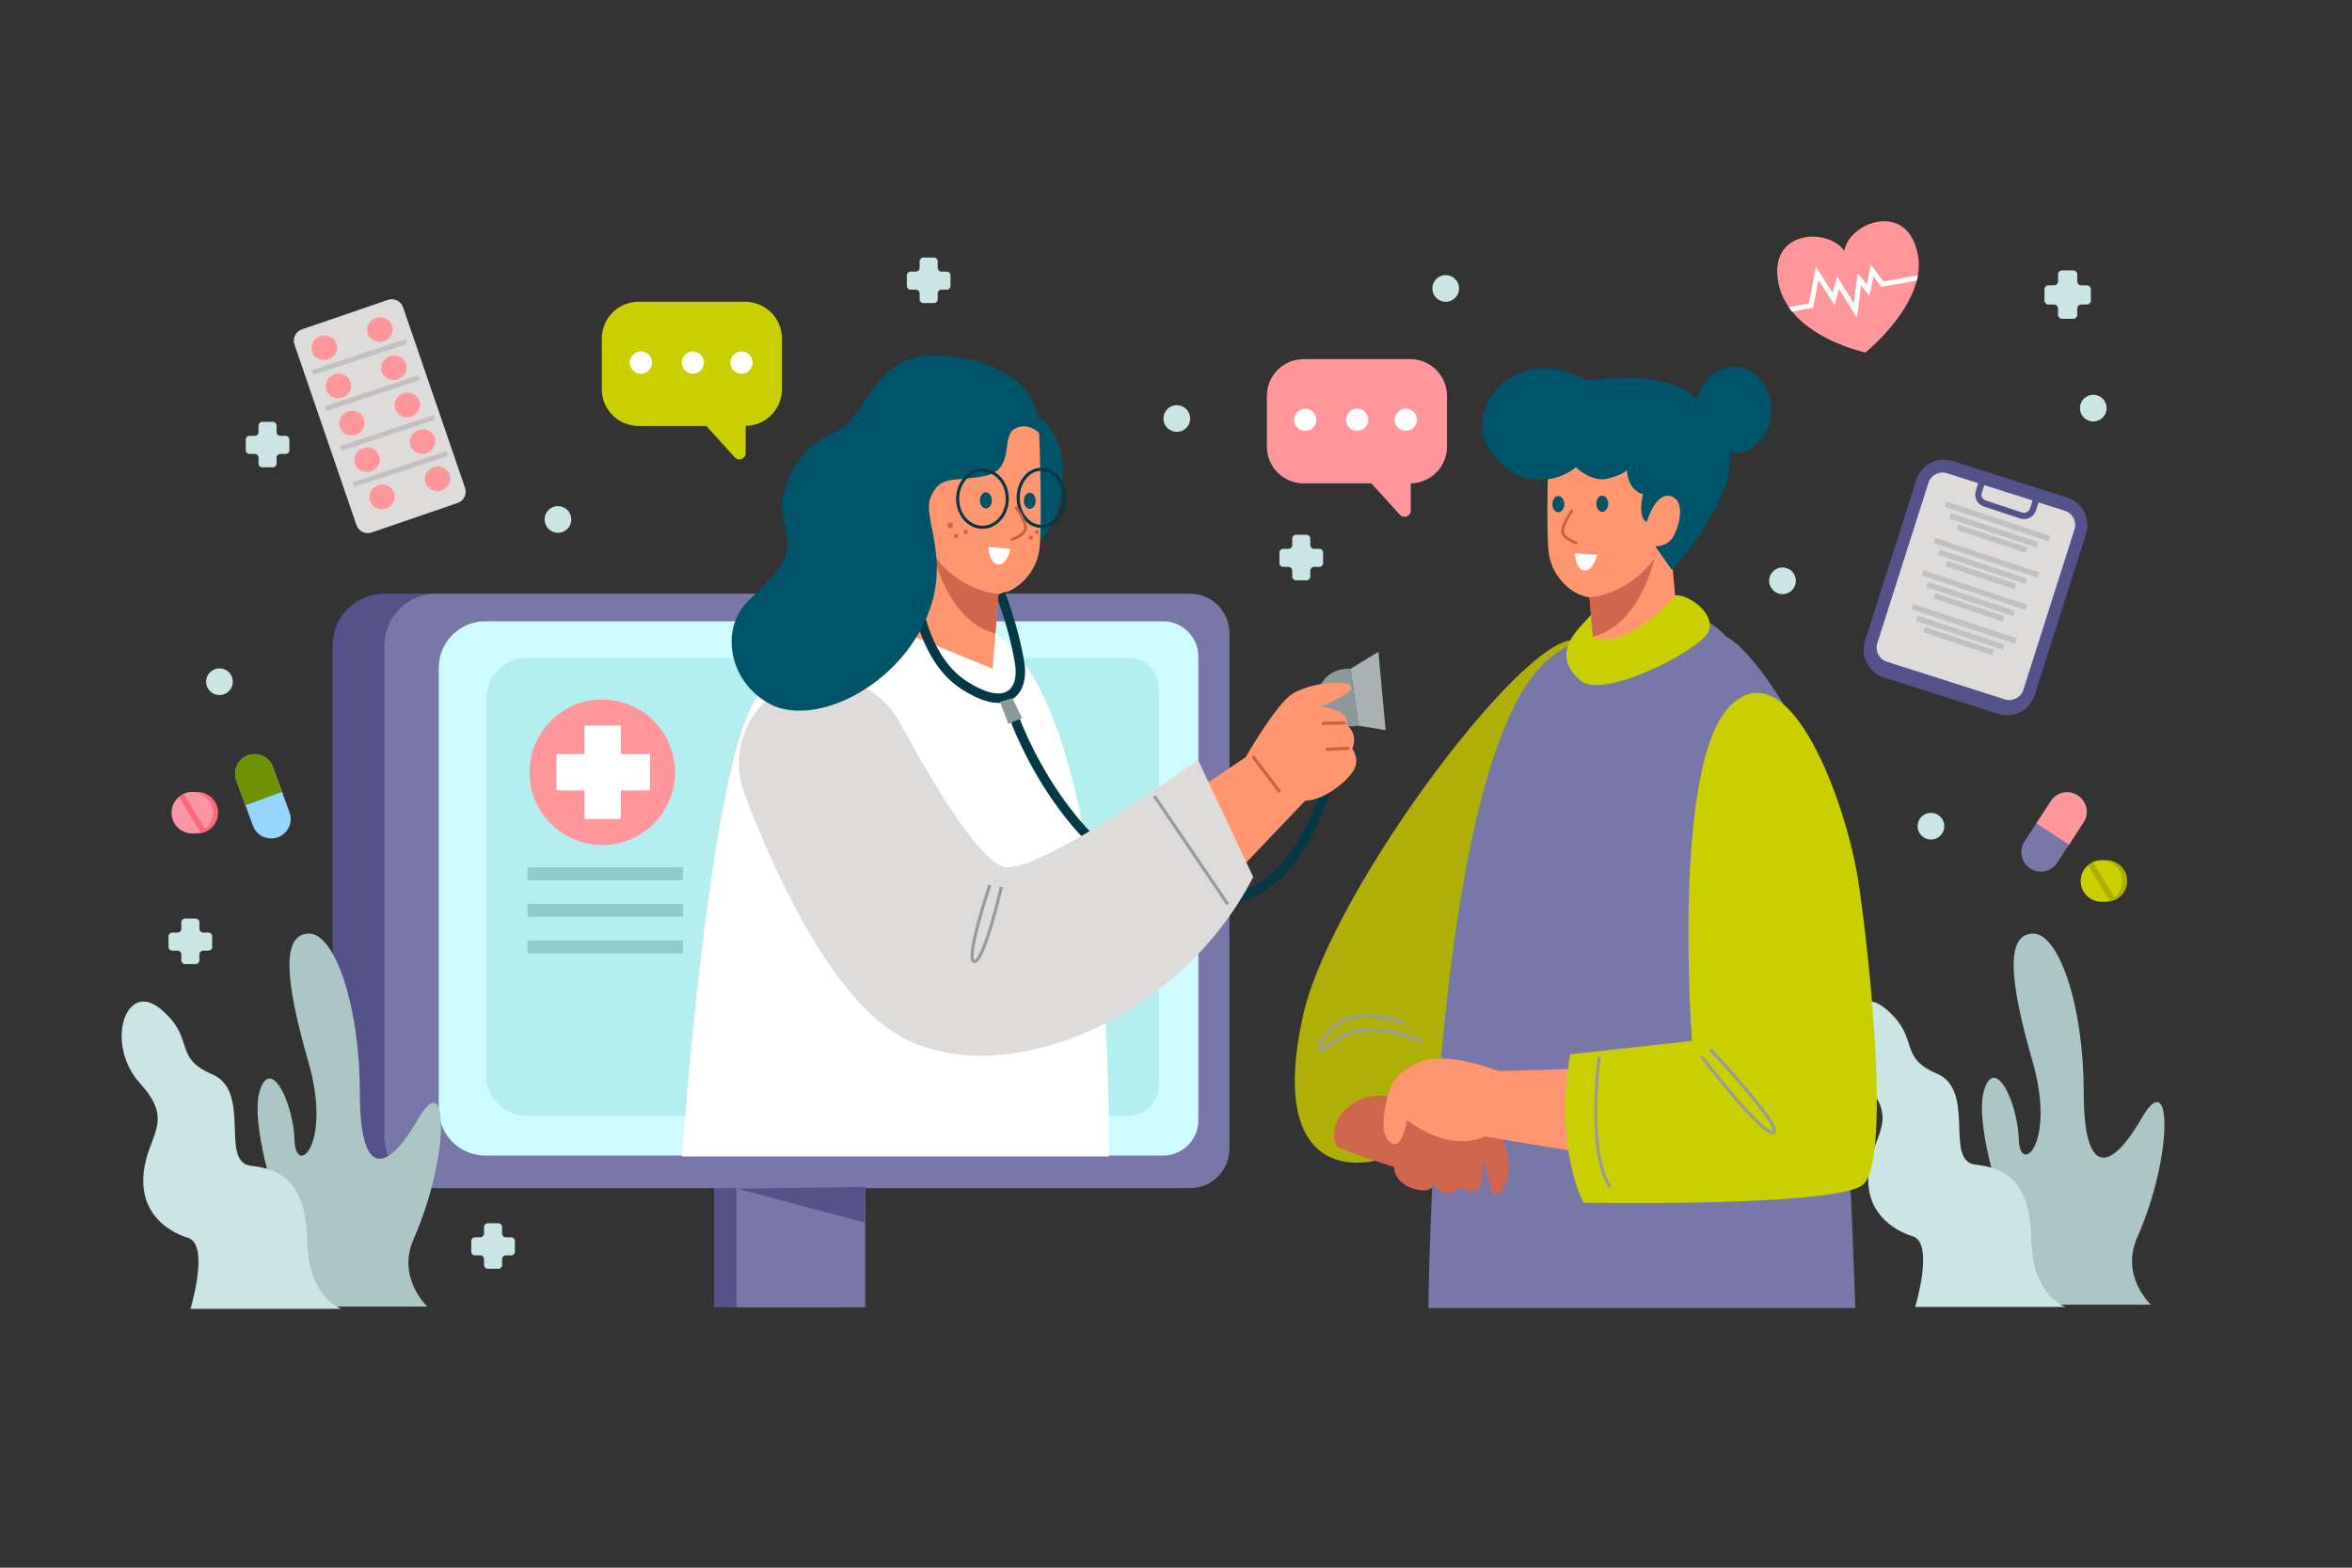 <?xml version="1.0" encoding="utf-8"?>
<!-- Generator: Adobe Illustrator 27.5.0, SVG Export Plug-In . SVG Version: 6.00 Build 0)  -->
<svg version="1.1" xmlns="http://www.w3.org/2000/svg" xmlns:xlink="http://www.w3.org/1999/xlink" x="0px" y="0px"
	 viewBox="0 0 750 500" style="enable-background:new 0 0 750 500;" xml:space="preserve">
<rect x="0" y="0" width="750" height="500" fill="#333333" stroke="none"/>
<g id="BACKGROUND">
	<!-- <rect id="XMLID_106_" style="fill:#FFFFFF;" width="750" height="500"/> -->
</g>
<g id="OBJECT">
	<g id="XMLID_161_">
		<path id="XMLID_147_" style="fill:#ABC6C4;" d="M638.303,383.806c0,0-9.077-26.506-5.446-36.673
			c3.631-10.167,10.53,4.72,10.893,16.339c0.363,11.619,11.982,1.452,4.357-25.054c-7.625-26.506-8.351-40.304,0-40.667
			s16.339,22.875,16.339,50.47s8.714,25.417,18.518,8.351c9.803-17.065,9.955,12.269-1.452,38.125
			c-5.446,12.345,4.357,21.423,4.357,21.423h-34.857L638.303,383.806z"/>
		<path id="XMLID_146_" style="fill:#CAE5E3;" d="M610.708,416.848h47.929c0,0-10.53-3.268-10.893-21.423
			c-0.363-18.155-7.625-22.875-17.792-23.964s0.363-23.601-12.345-29.048c-12.708-5.447-5.083-11.256-16.339-20.697
			c-11.256-9.44-17.792,11.256-6.536,23.601c11.256,12.345,2.179,16.339,1.089,28.685c-1.089,12.345,7.262,18.155,14.161,20.333
			C616.88,396.514,610.708,416.848,610.708,416.848z"/>
	</g>
	<g id="XMLID_163_">
		<g id="XMLID_148_">
			<path id="XMLID_65_" style="fill:#AFAF08;" d="M503.549,204.652c-13.728-7.574-79.056,78.583-88.051,119.294
				c-11.917,53.94,20.198,49.706,31.402,43.078S575.257,244.215,503.549,204.652z"/>
			<path id="XMLID_55_" style="fill:#7878A8;" d="M550.46,203.1c0,0,7.87,2.778,22.222,28.24
				c14.351,25.462,18.918,185.865,18.918,185.865H455.492c0,0,1.081-180.624,39.923-208.244
				C534.256,181.341,550.46,203.1,550.46,203.1z"/>
			<path id="XMLID_67_" style="fill:#FF966F;" d="M493.935,176.857c1.157,7.176,7.176,12.963,12.962,13.657l0.972,12.574
				l0.88,11.268l26.62-10.879l-1.996-22.336l7.417-36.609c0,0-30.651-26.006-46.854-5.404
				C493.935,139.127,492.777,169.681,493.935,176.857z"/>
			<path id="XMLID_66_" style="fill:#D1664E;" d="M506.897,190.514l0.972,12.574c0.185-0.037,0.38-0.093,0.574-0.148
				c14.814-4.167,19.129-24.851,19.129-24.851C518.934,189.977,506.897,190.514,506.897,190.514z"/>
			<ellipse id="XMLID_62_" style="fill:#005469;" cx="510.927" cy="160.654" rx="1.889" ry="2.585"/>
			<path id="XMLID_61_" style="fill:#005469;" d="M495.034,160.789c0,1.428,0.846,2.585,1.889,2.585
				c1.043,0,1.889-1.157,1.889-2.585c0-1.428-0.846-2.585-1.889-2.585C495.88,158.204,495.034,159.361,495.034,160.789z"/>
			<g id="XMLID_59_">
				<path id="XMLID_60_" style="fill:#C66442;" d="M502.615,173.617c0.196,0,0.378-0.125,0.441-0.321
					c0.078-0.243-0.056-0.504-0.299-0.582c-1.201-0.387-4.264-1.778-4.023-3.548c0.327-2.403,2.842-5.889,2.867-5.925
					c0.15-0.207,0.104-0.496-0.103-0.646c-0.207-0.15-0.496-0.104-0.646,0.103c-0.109,0.15-2.676,3.712-3.035,6.343
					c-0.395,2.897,4.451,4.487,4.658,4.554C502.52,173.609,502.568,173.617,502.615,173.617z"/>
			</g>
			<path id="XMLID_47_" style="fill:#005469;" d="M506.034,121.335c0,0-17.16-10.414-28.995,3.195
				c-11.835,13.61,2.604,27.457,11.48,28.403c8.876,0.947,13.965-3.905,13.965-3.905s5.207,5.089,10.533,3.55
				c5.326-1.538,5.799-2.722,5.799-2.722s-0.118,6.154,5.089,7.811c0,0-1.894,7.101,1.184,8.876c0,0,2.722-9.704,7.693-8.284
				c4.971,1.42,2.604,9.823,0.71,13.018c-1.894,3.195-5.681,2.959-5.681,2.959l5.326,7.574c0,0,31.125-34.321,12.782-44.854
				C545.917,136.957,546.627,116.128,506.034,121.335z"/>
			<ellipse id="XMLID_53_" style="fill:#005469;" cx="552.9" cy="130.803" rx="11.953" ry="13.728"/>
			<path id="XMLID_57_" style="fill:#D1664E;" d="M478.222,362.291c0,0,2.84,3.55,2.84,9.468c0,5.917-2.84,9.231-4.26,9.231
				c-1.42,0-2.84-8.048-3.551-9.468c-0.71-1.42-0.71-1.42-0.71-1.42s0.552,7.653-1.026,9.073c-1.578,1.42-4.576,0.473-5.996-0.473
				c0,0-1.42,2.209-4.103,1.894c-2.683-0.316-3.945-2.683-3.945-2.683s-1.105,2.367-5.365,1.578
				c-4.261-0.789-7.574-3.787-7.574-7.259c0,0-16.411-5.365-17.989-6.47c-1.578-1.104-3.156-10.414,7.416-15.148
				c10.572-4.734,24.616,6.47,24.616,6.47S474.041,356.452,478.222,362.291z"/>
			<path id="XMLID_63_" style="fill:#FF966F;" d="M510.018,340.673l-32.191,0.947c0,0-16.411-6.627-25.169-2.84
				c-8.758,3.787-9.704,8.521-10.651,13.018c-0.947,4.497-1.894,10.415,1.657,12.782c3.55,2.367,4.971-7.338,4.971-7.338
				s6.628,5.207,13.728,6.391c7.101,1.184,11.125-1.184,11.125-1.184l38.345,6.391L510.018,340.673z"/>
			<path id="XMLID_54_" style="fill:#CAD000;" d="M502.365,201.693c-2.326,3.091-5.799,9.231,1.657,15.385
				c7.456,6.154,37.516-9.586,40.593-15.267c3.077-5.681-6.154-12.426-10.533-11.953c0,0-15.265,18.174-26.213,13.229l-0.534-6.957
				C507.336,196.131,503.486,200.203,502.365,201.693z"/>
			<path id="XMLID_58_" style="fill:#CAD000;" d="M539.526,331.994c0,0-6.628-88.524,12.308-106.986s36.924,31.244,40.712,55.86
				c3.787,24.616,10.415,89.944,1.42,97.045c-8.994,7.101-88.997,5.681-88.997,5.681s-9.468-17.042-4.26-47.339L539.526,331.994z"/>
			<path id="XMLID_64_" style="fill:#FFFFFF;" d="M502.208,176.496l7.12,0.426c0,0-1.328,5.414-4.159,5.043
				C502.337,181.594,502.208,176.496,502.208,176.496z"/>
			<path id="XMLID_56_" style="fill:none;stroke:#979B9B;stroke-miterlimit:10;" d="M542.524,336.885
				c0,0,19.882,25.879,23.038,24.301c3.156-1.578-20.198-26.51-20.198-26.51"/>
			<path id="XMLID_71_" style="fill:none;stroke:#979B9B;stroke-miterlimit:10;" d="M509.939,337.201c0,0-4.024,30.534,3.55,41.422"
				/>
			<path id="XMLID_72_" style="fill:none;stroke:#979B9B;stroke-miterlimit:10;" d="M453.527,332.152c0,0-17.358-8.521-28.088,0
				c-10.73,8.521-1.657-7.259,7.338-7.969c8.994-0.71,14.912,2.13,14.912,2.13"/>
		</g>
		<g id="XMLID_145_">
			<path id="XMLID_68_" style="fill:#FF969C;" d="M449.698,114.549h-34.001c-6.472,0-11.719,5.247-11.719,11.719v16.175
				c0,6.472,5.247,11.719,11.719,11.719h21.609l9.068,10.012c1.231,1.359,3.489,0.488,3.489-1.345v-8.675
				c6.395-0.089,11.554-5.294,11.554-11.71v-16.175C461.417,119.796,456.17,114.549,449.698,114.549z"/>
			<circle id="XMLID_118_" style="fill:#FFFFFF;" cx="416.208" cy="133.88" r="3.55"/>
			<path id="XMLID_120_" style="fill:#FFFFFF;" d="M436.327,133.88c0,1.961-1.59,3.55-3.55,3.55c-1.961,0-3.551-1.59-3.551-3.55
				c0-1.961,1.59-3.55,3.551-3.55C434.738,130.33,436.327,131.919,436.327,133.88z"/>
			<circle id="XMLID_127_" style="fill:#FFFFFF;" cx="448.28" cy="133.88" r="3.55"/>
		</g>
	</g>
	<g id="XMLID_164_">
		<g id="XMLID_160_">
			<path id="XMLID_23_" style="fill:#005469;" d="M330.897,132.964c0,0,10.185,4.63,7.639,23.61
				c-2.546,18.981-15.046,20.37-15.046,20.37L330.897,132.964z"/>
			<g id="XMLID_157_">
				<g id="XMLID_151_">
					<polygon id="XMLID_2_" style="fill:#555189;" points="268.714,416.967 227.711,416.967 227.711,364.781 269.008,374.149 					
						"/>
					<rect id="XMLID_6_" x="234.9" y="364.781" style="fill:#7878A8;" width="41.004" height="52.186"/>
					<path id="XMLID_1_" style="fill:#555189;" d="M375.51,378.942H122.566c-9.117,0-16.508-7.391-16.508-16.508V205.875
						c0-9.117,7.391-16.508,16.508-16.508H375.51V378.942z"/>
					<path id="XMLID_3_" style="fill:#7878A8;" d="M379.504,378.942h-240.43c-9.117,0-16.508-7.391-16.508-16.508V205.875
						c0-9.117,7.391-16.508,16.508-16.508h240.43c6.911,0,12.514,5.603,12.514,12.514v164.547
						C392.018,373.339,386.416,378.942,379.504,378.942z"/>
					<path id="XMLID_4_" style="fill:#CEFBFF;" d="M370.873,368.557H154.757c-8.195,0-14.839-6.643-14.839-14.839V212.992
						c0-8.195,6.643-14.839,14.839-14.839h216.117c6.212,0,11.249,5.036,11.249,11.249v147.907
						C382.122,363.521,377.086,368.557,370.873,368.557z"/>
					<path id="XMLID_45_" style="fill:#B4EEEF;" d="M359.747,355.905H168.058c-7.138,0-12.925-5.787-12.925-12.925V222.784
						c0-7.138,5.787-12.925,12.925-12.925h191.689c5.411,0,9.798,4.387,9.798,9.798v126.45
						C369.545,351.518,365.158,355.905,359.747,355.905z"/>
					<polygon id="XMLID_7_" style="fill:#555189;" points="235.326,379.141 275.664,389.925 275.864,378.542 					"/>
					<g id="XMLID_150_">
						<circle id="XMLID_43_" style="fill:#FF969C;" cx="192.058" cy="246.31" r="23.196"/>
						<polygon id="XMLID_49_" style="fill:#FFFFFF;" points="207.246,240.511 197.975,240.511 197.975,231.398 186.377,231.398 
							186.377,240.511 177.422,240.511 177.422,252.109 186.377,252.109 186.377,261.222 197.975,261.222 197.975,252.109 
							207.246,252.109 						"/>
					</g>
					<rect id="XMLID_74_" x="168.23" y="276.607" style="fill:#8FCCCC;" width="49.548" height="4.103"/>
					<rect id="XMLID_76_" x="168.23" y="288.284" style="fill:#8FCCCC;" width="49.548" height="4.103"/>
					<rect id="XMLID_77_" x="168.23" y="299.961" style="fill:#8FCCCC;" width="49.548" height="4.103"/>
				</g>
				<g id="XMLID_149_">
					<path id="XMLID_37_" style="fill:#8C999B;" d="M420.13,221.503c0,0-0.694,4.051,3.125,7.639
						c3.819,3.588,9.953,2.315,9.953,2.315l-2.546-18.171C430.662,213.286,421.866,212.475,420.13,221.503z"/>
					<path id="XMLID_30_" style="fill:#FFFFFF;" d="M262.381,196.157c0,0-7.87,2.778-22.221,28.24
						c-14.351,25.462-22.684,144.44-22.684,144.44h136.107c0,0,2.685-139.199-36.156-166.819
						C278.584,174.398,262.381,196.157,262.381,196.157z"/>
					<path id="XMLID_36_" style="fill:none;stroke:#033844;stroke-width:3;stroke-miterlimit:10;" d="M323.49,229.026
						c0,0,16.898,48.147,56.017,57.406c39.119,9.259,47.452-51.619,47.452-51.619"/>
					<path id="XMLID_33_" style="fill:#FF966F;" d="M383.75,250.553l13.426-9.027c0,0,9.722-16.898,14.814-20.138
						c5.092-3.241,15.74-4.861,18.518-2.778c2.778,2.083-9.491,6.713-9.491,6.713s9.722,0.926,8.333,5.787
						c0,0,3.935,2.778,1.852,7.639c0,0,2.546,3.472,0.463,6.944c-2.083,3.472-9.259,9.49-15.509,9.722l-18.981,19.907
						L383.75,250.553z"/>
					<path id="XMLID_31_" style="fill:#DDDCDB;" d="M245.692,222.247c-9.154,7.434-12.503,19.895-8.314,30.918
						c9.046,23.806,26.697,63.289,48.361,76.54c31.789,19.444,89.812-3.086,113.885-49.998l-17.592-37.344
						c0,0-47.529,34.258-60.801,34.258c-7.626,0-22.792-24.965-34.315-46.206C278.764,215.387,258.964,211.47,245.692,222.247
						L245.692,222.247z"/>
					<path id="XMLID_34_" style="fill:#FF966F;" d="M331.36,175.787c-1.157,7.176-7.176,12.963-12.963,13.657l-0.972,12.574
						l-0.88,11.268l-26.62-10.879l-8.102-66.665c0,0,33.332-18.286,49.535,2.315C331.36,138.057,332.517,168.611,331.36,175.787z"/>
					<path id="XMLID_35_" style="fill:none;stroke:#033844;stroke-width:3;stroke-miterlimit:10;" d="M291.546,185.663
						c0,0,1.235,23.456,15.895,32.869s18.981,0.926,17.746-6.79c-1.913-11.954-6.173-22.376-6.173-22.376"/>
					<path id="XMLID_32_" style="fill:#D1664E;" d="M318.397,189.444l-0.972,12.574c-0.185-0.037-0.38-0.093-0.574-0.148
						c-14.814-4.167-19.129-24.851-19.129-24.851C306.361,188.907,318.397,189.444,318.397,189.444z"/>
					<path id="XMLID_20_" style="fill:#005469;" d="M331.36,138.057c0,0-3.858-3.781-8.025-1.157
						c-4.167,2.623,0.463,13.117-9.568,14.969c-10.03,1.852-13.888-0.463-16.975,6.636c-3.086,7.099,7.87,21.296-2.932,41.82
						c-10.802,20.524-35.184,31.172-48.301,24.228c-13.117-6.944-15.895-23.61-7.407-32.406
						c8.487-8.796,15.432-12.808,12.037-24.845c-3.395-12.037,5.864-25.925,16.049-29.474c10.185-3.549,11.265-26.079,34.258-24.382
						C323.49,115.141,332.131,127.023,331.36,138.057z"/>
					
						<ellipse id="XMLID_22_" style="fill:none;stroke:#033844;stroke-miterlimit:10;" cx="313.284" cy="159.071" rx="7.915" ry="9.11"/>
					
						<ellipse id="XMLID_25_" style="fill:none;stroke:#033844;stroke-miterlimit:10;" cx="332.07" cy="158.774" rx="7.391" ry="9.11"/>
					<ellipse id="XMLID_21_" style="fill:#005469;" cx="314.367" cy="159.584" rx="1.889" ry="2.585"/>
					<path id="XMLID_26_" style="fill:#005469;" d="M330.26,159.719c0,1.428-0.846,2.585-1.889,2.585s-1.889-1.157-1.889-2.585
						c0-1.428,0.846-2.585,1.889-2.585S330.26,158.291,330.26,159.719z"/>
					<g id="XMLID_24_">
						<path id="XMLID_28_" style="fill:#C66442;" d="M322.68,172.546c-0.196,0-0.378-0.125-0.441-0.322
							c-0.078-0.243,0.056-0.504,0.299-0.582c1.201-0.387,4.264-1.778,4.023-3.548c-0.327-2.403-2.842-5.889-2.867-5.925
							c-0.15-0.207-0.104-0.496,0.103-0.646c0.207-0.15,0.496-0.104,0.647,0.103c0.109,0.15,2.676,3.712,3.035,6.343
							c0.395,2.898-4.451,4.488-4.657,4.554C322.774,172.539,322.726,172.546,322.68,172.546z"/>
					</g>
					<path id="XMLID_29_" style="fill:#FFFFFF;" d="M322.178,175.092l-7.099-0.694c0,0,0.463,5.555,3.318,5.632
						C321.252,180.108,322.178,175.092,322.178,175.092z"/>
					<polygon id="XMLID_27_" style="fill:#8C999B;" points="318.86,223.818 321.522,230.878 325.92,229.026 322.795,222.66 					"/>
					<polygon id="XMLID_38_" style="fill:#AAB1B2;" points="430.662,213.286 439.535,207.885 441.85,232.884 433.208,231.456 					
						"/>
					
						<line id="XMLID_40_" style="fill:none;stroke:#C66442;stroke-linecap:round;stroke-miterlimit:10;" x1="399.722" y1="241.525" x2="407.901" y2="252.328"/>
					
						<line id="XMLID_41_" style="fill:none;stroke:#C66442;stroke-linecap:round;stroke-miterlimit:10;" x1="428.579" y1="230.569" x2="421.866" y2="230.723"/>
					
						<line id="XMLID_42_" style="fill:none;stroke:#C66442;stroke-linecap:round;stroke-miterlimit:10;" x1="429.891" y1="238.671" x2="423.178" y2="238.979"/>
					<path id="XMLID_39_" style="fill:none;stroke:#979B9B;stroke-miterlimit:10;" d="M319.323,282.882
						c0,0-5.555,24.073-8.642,23.765c-3.086-0.309,4.938-24.382,4.938-24.382"/>
					
						<line id="XMLID_44_" style="fill:none;stroke:#979B9B;stroke-miterlimit:10;" x1="368.087" y1="253.871" x2="391.543" y2="288.438"/>
					<ellipse id="XMLID_46_" style="fill:#D1664E;" cx="302.979" cy="167.55" rx="0.917" ry="0.947"/>
					<path id="XMLID_48_" style="fill:#D1664E;" d="M308.689,169.665c0,0.4-0.331,0.725-0.74,0.725c-0.409,0-0.74-0.324-0.74-0.725
						c0-0.4,0.331-0.725,0.74-0.725C308.358,168.941,308.689,169.265,308.689,169.665z"/>
					<path id="XMLID_50_" style="fill:#D1664E;" d="M305.549,170.928c0,0.378-0.297,0.685-0.664,0.685
						c-0.367,0-0.664-0.307-0.664-0.685c0-0.378,0.297-0.685,0.664-0.685C305.252,170.242,305.549,170.549,305.549,170.928z"/>
					<path id="XMLID_52_" style="fill:#D1664E;" d="M327.98,171.5c0,0.4,0.331,0.725,0.74,0.725s0.74-0.324,0.74-0.725
						c0-0.4-0.331-0.725-0.74-0.725S327.98,171.099,327.98,171.5z"/>
					<path id="XMLID_51_" style="fill:#D1664E;" d="M329.979,169.68c0,0.378,0.297,0.685,0.664,0.685s0.664-0.307,0.664-0.685
						c0-0.378-0.297-0.685-0.664-0.685S329.979,169.302,329.979,169.68z"/>
				</g>
			</g>
		</g>
		<g id="XMLID_69_">
			<path id="XMLID_70_" style="fill:#CAD000;" d="M237.619,96.245h-34.001c-6.472,0-11.719,5.247-11.719,11.719v16.175
				c0,6.472,5.247,11.719,11.719,11.719h21.609l9.068,10.012c1.231,1.359,3.489,0.488,3.489-1.345v-8.675
				c6.395-0.089,11.554-5.294,11.554-11.71v-16.175C249.338,101.491,244.091,96.245,237.619,96.245z"/>
			<path id="XMLID_130_" style="fill:#FFFFFF;" d="M207.916,115.655c0,1.961-1.59,3.55-3.551,3.55c-1.961,0-3.55-1.59-3.55-3.55
				c0-1.961,1.59-3.551,3.55-3.551C206.327,112.104,207.916,113.694,207.916,115.655z"/>
			<path id="XMLID_129_" style="fill:#FFFFFF;" d="M224.485,115.655c0,1.961-1.59,3.55-3.55,3.55c-1.961,0-3.55-1.59-3.55-3.55
				c0-1.961,1.59-3.551,3.55-3.551C222.895,112.104,224.485,113.694,224.485,115.655z"/>
			<path id="XMLID_128_" style="fill:#FFFFFF;" d="M239.989,115.655c0,1.961-1.59,3.55-3.55,3.55c-1.961,0-3.55-1.59-3.55-3.55
				c0-1.961,1.59-3.551,3.55-3.551C238.399,112.104,239.989,113.694,239.989,115.655z"/>
		</g>
	</g>
	<g id="XMLID_153_">
		<path id="XMLID_139_" style="fill:#CAE5E3;" d="M420.712,175.042h-1.69c-0.659,0-1.193-0.534-1.193-1.193v-2.088
			c0-0.659-0.534-1.193-1.193-1.193h-3.381c-0.659,0-1.193,0.534-1.193,1.193v2.088c0,0.659-0.534,1.193-1.193,1.193h-1.69
			c-0.659,0-1.193,0.534-1.193,1.193v3.381c0,0.659,0.534,1.193,1.193,1.193h1.69c0.659,0,1.193,0.534,1.193,1.193v1.889
			c0,0.659,0.534,1.193,1.193,1.193h3.381c0.659,0,1.193-0.534,1.193-1.193v-1.889c0-0.659,0.534-1.193,1.193-1.193h1.69
			c0.659,0,1.193-0.534,1.193-1.193v-3.381C421.905,175.577,421.371,175.042,420.712,175.042z"/>
		<path id="XMLID_155_" style="fill:#CAE5E3;" d="M665.459,91h-1.796c-0.7,0-1.268-0.568-1.268-1.268v-2.218
			c0-0.7-0.568-1.268-1.268-1.268h-3.592c-0.7,0-1.268,0.567-1.268,1.268v2.218c0,0.7-0.568,1.268-1.268,1.268h-1.796
			c-0.7,0-1.268,0.568-1.268,1.268v3.592c0,0.7,0.568,1.268,1.268,1.268H655c0.7,0,1.268,0.568,1.268,1.268v2.007
			c0,0.7,0.568,1.268,1.268,1.268h3.592c0.7,0,1.268-0.568,1.268-1.268v-2.007c0-0.7,0.568-1.268,1.268-1.268h1.796
			c0.7,0,1.268-0.568,1.268-1.268v-3.592C666.727,91.568,666.159,91,665.459,91z"/>
		<path id="XMLID_138_" style="fill:#CAE5E3;" d="M66.467,297.436h-1.69c-0.659,0-1.193-0.534-1.193-1.193v-2.088
			c0-0.659-0.534-1.193-1.193-1.193h-3.381c-0.659,0-1.193,0.534-1.193,1.193v2.088c0,0.659-0.534,1.193-1.193,1.193h-1.69
			c-0.659,0-1.193,0.534-1.193,1.193v3.381c0,0.659,0.534,1.193,1.193,1.193h1.69c0.659,0,1.193,0.534,1.193,1.193v1.889
			c0,0.659,0.534,1.193,1.193,1.193h3.381c0.659,0,1.193-0.534,1.193-1.193v-1.889c0-0.659,0.534-1.193,1.193-1.193h1.69
			c0.659,0,1.193-0.534,1.193-1.193v-3.381C67.66,297.97,67.126,297.436,66.467,297.436z"/>
		<path id="XMLID_137_" style="fill:#CAE5E3;" d="M301.899,86.62h-1.69c-0.659,0-1.193-0.534-1.193-1.193v-2.088
			c0-0.659-0.534-1.193-1.193-1.193h-3.381c-0.659,0-1.193,0.534-1.193,1.193v2.088c0,0.659-0.534,1.193-1.193,1.193h-1.69
			c-0.659,0-1.193,0.534-1.193,1.193v3.381c0,0.659,0.534,1.193,1.193,1.193h1.69c0.659,0,1.193,0.534,1.193,1.193v1.889
			c0,0.659,0.534,1.193,1.193,1.193h3.381c0.659,0,1.193-0.534,1.193-1.193V93.58c0-0.659,0.534-1.193,1.193-1.193h1.69
			c0.659,0,1.193-0.534,1.193-1.193v-3.381C303.093,87.154,302.559,86.62,301.899,86.62z"/>
		<path id="XMLID_141_" style="fill:#CAE5E3;" d="M162.995,394.622h-1.69c-0.659,0-1.193-0.534-1.193-1.193v-2.088
			c0-0.659-0.534-1.193-1.193-1.193h-3.381c-0.659,0-1.193,0.534-1.193,1.193v2.088c0,0.659-0.534,1.193-1.193,1.193h-1.69
			c-0.659,0-1.193,0.534-1.193,1.193v3.381c0,0.659,0.534,1.193,1.193,1.193h1.69c0.659,0,1.193,0.534,1.193,1.193v1.889
			c0,0.659,0.534,1.193,1.193,1.193h3.381c0.659,0,1.193-0.534,1.193-1.193v-1.889c0-0.659,0.534-1.193,1.193-1.193h1.69
			c0.659,0,1.193-0.534,1.193-1.193v-3.381C164.188,395.156,163.654,394.622,162.995,394.622z"/>
		<path id="XMLID_135_" style="fill:#CAE5E3;" d="M91.083,139.008h-1.69c-0.659,0-1.193-0.534-1.193-1.193v-2.088
			c0-0.659-0.534-1.193-1.193-1.193h-3.381c-0.659,0-1.193,0.534-1.193,1.193v2.088c0,0.659-0.534,1.193-1.193,1.193h-1.69
			c-0.659,0-1.193,0.534-1.193,1.193v3.381c0,0.659,0.534,1.193,1.193,1.193h1.69c0.659,0,1.193,0.534,1.193,1.193v1.889
			c0,0.659,0.534,1.193,1.193,1.193h3.381c0.659,0,1.193-0.534,1.193-1.193v-1.889c0-0.659,0.534-1.193,1.193-1.193h1.69
			c0.659,0,1.193-0.534,1.193-1.193v-3.381C92.276,139.543,91.742,139.008,91.083,139.008z"/>
		<circle id="XMLID_134_" style="fill:#CAE5E3;" cx="69.984" cy="217.433" r="4.26"/>
		<circle id="XMLID_133_" style="fill:#CAE5E3;" cx="177.917" cy="165.676" r="4.26"/>
		<path id="XMLID_131_" style="fill:#CAE5E3;" d="M379.52,133.486c0,2.353-1.908,4.26-4.261,4.26c-2.353,0-4.26-1.908-4.26-4.26
			s1.908-4.26,4.26-4.26C377.613,129.225,379.52,131.133,379.52,133.486z"/>
		<circle id="XMLID_140_" style="fill:#CAE5E3;" cx="615.742" cy="263.51" r="4.26"/>
		<circle id="XMLID_142_" style="fill:#CAE5E3;" cx="568.403" cy="185.243" r="4.26"/>
		<circle id="XMLID_156_" style="fill:#CAE5E3;" cx="461" cy="92" r="4.261"/>
		<path id="XMLID_143_" style="fill:#CAE5E3;" d="M671.76,130.172c0,2.353-1.908,4.26-4.26,4.26c-2.353,0-4.26-1.908-4.26-4.26
			c0-2.353,1.907-4.261,4.26-4.261C669.852,125.911,671.76,127.819,671.76,130.172z"/>
	</g>
	<g id="XMLID_165_">
		<g id="XMLID_132_">
			<path id="XMLID_73_" style="fill:#555189;" d="M637.208,227.7l-36.532-11.649c-4.857-1.549-7.539-6.742-5.991-11.599
				l16.395-51.416c1.549-4.857,6.742-7.539,11.599-5.991l36.532,11.649c4.857,1.549,7.539,6.742,5.991,11.599l-16.395,51.416
				C647.259,226.567,642.066,229.249,637.208,227.7z"/>
			<path id="XMLID_78_" style="fill:#DDDCDB;" d="M639.3,223.055l-37.623-11.997c-2.474-0.789-3.84-3.434-3.051-5.908l16.316-51.171
				c0.789-2.474,3.434-3.84,5.908-3.051l37.623,11.997c2.474,0.789,3.84,3.434,3.051,5.908l-16.316,51.171
				C644.419,222.478,641.774,223.844,639.3,223.055z"/>
			<g id="XMLID_79_">
				
					<rect id="XMLID_75_" x="619.498" y="165.154" transform="matrix(0.949 0.316 -0.316 0.949 84.968 -192.555)" style="fill:#C1C1C1;" width="34.913" height="1.775"/>
				
					<rect id="XMLID_80_" x="621.142" y="167.999" transform="matrix(0.949 0.316 -0.316 0.949 85.804 -192.031)" style="fill:#C1C1C1;" width="29.232" height="1.775"/>
				
					<rect id="XMLID_81_" x="623.582" y="170.675" transform="matrix(0.949 0.316 -0.316 0.949 86.619 -191.712)" style="fill:#C1C1C1;" width="23.196" height="1.775"/>
			</g>
			<g id="XMLID_83_">
				
					<rect id="XMLID_86_" x="615.947" y="176.752" transform="matrix(0.949 0.316 -0.316 0.949 88.446 -190.84)" style="fill:#C1C1C1;" width="34.913" height="1.775"/>
				
					<rect id="XMLID_85_" x="617.592" y="179.597" transform="matrix(0.949 0.316 -0.316 0.949 89.284 -190.319)" style="fill:#C1C1C1;" width="29.232" height="1.775"/>
				
					<rect id="XMLID_84_" x="620.031" y="182.273" transform="matrix(0.949 0.316 -0.316 0.949 90.098 -189.999)" style="fill:#C1C1C1;" width="23.196" height="1.775"/>
			</g>
			<g id="XMLID_87_">
				
					<rect id="XMLID_90_" x="612.16" y="187.048" transform="matrix(0.949 0.316 -0.316 0.949 91.504 -189.12)" style="fill:#C1C1C1;" width="34.912" height="1.775"/>
				
					<rect id="XMLID_89_" x="613.805" y="189.893" transform="matrix(0.949 0.316 -0.316 0.949 92.339 -188.595)" style="fill:#C1C1C1;" width="29.232" height="1.775"/>
				
					<rect id="XMLID_88_" x="616.244" y="192.569" transform="matrix(0.949 0.316 -0.316 0.949 93.155 -188.277)" style="fill:#C1C1C1;" width="23.196" height="1.775"/>
			</g>
			<g id="XMLID_91_">
				
					<rect id="XMLID_94_" x="608.846" y="197.818" transform="matrix(0.949 0.316 -0.316 0.949 94.732 -187.522)" style="fill:#C1C1C1;" width="34.913" height="1.775"/>
				
					<rect id="XMLID_93_" x="610.491" y="200.663" transform="matrix(0.949 0.316 -0.316 0.949 95.57 -187)" style="fill:#C1C1C1;" width="29.232" height="1.775"/>
				
					<rect id="XMLID_92_" x="612.93" y="203.339" transform="matrix(0.949 0.316 -0.316 0.949 96.385 -186.68)" style="fill:#C1C1C1;" width="23.196" height="1.775"/>
			</g>
			<path id="XMLID_82_" style="fill:none;stroke:#555189;stroke-width:2;stroke-miterlimit:10;" d="M644.502,164.408l-11.619-3.834
				c-1.559-0.515-2.406-2.196-1.892-3.755l1.407-4.264l17.266,5.698l-1.407,4.264C647.743,164.076,646.061,164.923,644.502,164.408z
				"/>
		</g>
		<g id="XMLID_101_">
			<path id="XMLID_95_" style="fill:#DDDCDB;" d="M145.932,160.419l-27.434,9.416c-1.988,0.682-4.152-0.376-4.834-2.364
				L93.9,109.888c-0.682-1.988,0.376-4.152,2.364-4.834l27.433-9.416c1.988-0.682,4.152,0.376,4.834,2.364l19.764,57.583
				C148.978,157.572,147.92,159.737,145.932,160.419z"/>
			
				<rect id="XMLID_96_" x="98.976" y="113.077" transform="matrix(0.949 -0.314 0.314 0.949 -29.976 41.824)" style="fill:#C1C1C1;" width="31.465" height="1.578"/>
			
				<rect id="XMLID_98_" x="103.058" y="124.613" transform="matrix(0.949 -0.314 0.314 0.949 -33.394 43.692)" style="fill:#C1C1C1;" width="31.465" height="1.578"/>
			
				<rect id="XMLID_100_" x="107.925" y="137.29" transform="matrix(0.949 -0.314 0.314 0.949 -37.132 45.864)" style="fill:#C1C1C1;" width="31.465" height="1.578"/>
			
				<rect id="XMLID_99_" x="112.007" y="148.825" transform="matrix(0.949 -0.314 0.314 0.949 -40.551 47.731)" style="fill:#C1C1C1;" width="31.465" height="1.578"/>
			<path id="XMLID_97_" style="fill:#FF969C;" d="M107.379,109.911c0.54,2.088-0.792,4.239-2.976,4.803
				c-2.183,0.564-4.391-0.671-4.931-2.759c-0.54-2.088,0.792-4.239,2.976-4.803C104.632,106.588,106.84,107.823,107.379,109.911z"/>
			<path id="XMLID_102_" style="fill:#FF969C;" d="M125.072,104.115c0.54,2.088-0.792,4.239-2.976,4.803
				c-2.183,0.564-4.391-0.671-4.93-2.759c-0.54-2.088,0.792-4.239,2.976-4.803C122.325,100.791,124.533,102.027,125.072,104.115z"/>
			<path id="XMLID_104_" style="fill:#FF969C;" d="M111.868,122.075c0.54,2.088-0.792,4.239-2.976,4.803
				c-2.183,0.564-4.391-0.671-4.931-2.759c-0.54-2.088,0.792-4.239,2.976-4.803C109.121,118.751,111.329,119.987,111.868,122.075z"
				/>
			<path id="XMLID_103_" style="fill:#FF969C;" d="M129.561,116.279c0.54,2.088-0.792,4.239-2.976,4.803
				c-2.183,0.564-4.391-0.671-4.931-2.759c-0.54-2.088,0.792-4.239,2.976-4.803C126.814,112.955,129.022,114.19,129.561,116.279z"/>
			<path id="XMLID_107_" style="fill:#FF969C;" d="M116.154,133.924c0.54,2.088-0.792,4.239-2.976,4.803
				c-2.183,0.564-4.391-0.671-4.931-2.759c-0.54-2.088,0.792-4.239,2.976-4.803C113.407,130.6,115.614,131.836,116.154,133.924z"/>
			<path id="XMLID_105_" style="fill:#FF969C;" d="M133.847,128.128c0.54,2.088-0.792,4.239-2.976,4.803
				c-2.183,0.564-4.391-0.671-4.931-2.759c-0.54-2.088,0.792-4.239,2.976-4.803C131.1,124.804,133.307,126.04,133.847,128.128z"/>
			<path id="XMLID_109_" style="fill:#FF969C;" d="M121.012,145.625c0.54,2.088-0.792,4.239-2.976,4.803
				c-2.183,0.564-4.391-0.671-4.93-2.759c-0.54-2.088,0.792-4.239,2.976-4.803C118.265,142.302,120.473,143.537,121.012,145.625z"/>
			<path id="XMLID_108_" style="fill:#FF969C;" d="M138.705,139.829c0.54,2.088-0.792,4.239-2.976,4.803
				c-2.183,0.564-4.391-0.671-4.931-2.759c-0.54-2.088,0.792-4.239,2.976-4.803C135.958,136.506,138.166,137.741,138.705,139.829z"
				/>
			<path id="XMLID_111_" style="fill:#FF969C;" d="M125.786,157.471c0.54,2.088-0.792,4.239-2.976,4.803
				c-2.183,0.564-4.391-0.671-4.93-2.759c-0.54-2.088,0.792-4.239,2.976-4.803C123.039,154.147,125.246,155.383,125.786,157.471z"/>
			<path id="XMLID_110_" style="fill:#FF969C;" d="M143.479,151.675c0.54,2.088-0.792,4.239-2.976,4.803
				c-2.183,0.564-4.391-0.671-4.931-2.759c-0.54-2.088,0.792-4.239,2.976-4.803C140.732,148.351,142.939,149.586,143.479,151.675z"
				/>
		</g>
		<g id="XMLID_126_">
			<path id="XMLID_117_" style="fill:#FF6878;" d="M69.534,259.21c0,3.66-2.967,6.627-6.627,6.627c-3.66,0-6.627-2.967-6.627-6.627
				c0-3.66,2.967-6.628,6.627-6.628C66.567,252.583,69.534,255.55,69.534,259.21z"/>
			<path id="XMLID_116_" style="fill:#F995A4;" d="M67.959,259.21c0,2.215-1.089,4.175-2.755,5.368
				c-0.483,0.36-1.004,0.644-1.572,0.843c-0.71,0.275-1.486,0.417-2.301,0.417c-3.664,0-6.627-2.963-6.627-6.627
				c0-1.865,0.767-3.551,2.017-4.753c0.426-0.426,0.918-0.786,1.449-1.079c0.937-0.511,2.017-0.795,3.162-0.795
				C64.986,252.583,67.959,255.546,67.959,259.21z"/>
			<path id="XMLID_115_" style="fill:#FF6878;" d="M65.618,264.672c-0.486,0.37-1.011,0.663-1.583,0.867l-6.96-11.287
				c0.429-0.439,0.925-0.809,1.459-1.111L65.618,264.672z"/>
			<g id="XMLID_112_">
				<path id="XMLID_114_" style="fill:#96D5FF;" d="M87.03,244.621l5.287,14.448c1.181,3.228-0.48,6.789-3.707,7.97
					c-3.219,1.178-6.786-0.471-7.967-3.698l-5.287-14.448c-1.178-3.219,0.48-6.789,3.698-7.967c1.609-0.589,3.314-0.477,4.759,0.194
					C85.25,241.794,86.441,243.011,87.03,244.621z"/>
				<path id="XMLID_113_" style="fill:#6E9200;" d="M87.03,244.621l2.909,7.949l-11.674,4.272l-2.909-7.949
					c-1.178-3.219,0.48-6.789,3.698-7.967c1.609-0.589,3.314-0.477,4.759,0.194C85.25,241.794,86.441,243.011,87.03,244.621z"/>
			</g>
		</g>
		<g id="XMLID_159_">
			<path id="XMLID_125_" style="fill:#ADAD02;" d="M678.314,280.986c0,3.66-2.967,6.628-6.628,6.628
				c-3.66,0-6.627-2.967-6.627-6.628c0-3.66,2.967-6.627,6.627-6.627C675.347,274.359,678.314,277.326,678.314,280.986z"/>
			<path id="XMLID_124_" style="fill:#CAD000;" d="M676.739,280.986c0,2.216-1.089,4.175-2.755,5.368
				c-0.483,0.36-1.004,0.644-1.572,0.843c-0.71,0.275-1.486,0.417-2.301,0.417c-3.664,0-6.628-2.963-6.628-6.628
				c0-1.865,0.767-3.55,2.017-4.753c0.426-0.426,0.918-0.786,1.449-1.079c0.937-0.511,2.017-0.795,3.162-0.795
				C673.766,274.359,676.739,277.322,676.739,280.986z"/>
			<path id="XMLID_123_" style="fill:#ADAD02;" d="M674.398,286.448c-0.486,0.371-1.011,0.663-1.583,0.868l-6.96-11.287
				c0.429-0.439,0.925-0.809,1.459-1.111L674.398,286.448z"/>
			<g id="XMLID_158_">
				<path id="XMLID_122_" style="fill:#7878A8;" d="M664.386,262.301l-8.406,12.886c-1.878,2.878-5.725,3.681-8.603,1.803
					c-2.871-1.872-3.686-5.717-1.808-8.595l8.406-12.886c1.872-2.871,5.725-3.681,8.595-1.809c1.435,0.936,2.366,2.369,2.694,3.928
					C665.584,259.183,665.323,260.866,664.386,262.301z"/>
				<path id="XMLID_121_" style="fill:#FF969C;" d="M664.386,262.301l-4.625,7.089l-10.412-6.792l4.625-7.089
					c1.872-2.871,5.725-3.681,8.595-1.809c1.435,0.936,2.366,2.369,2.694,3.928C665.584,259.183,665.323,260.866,664.386,262.301z"
					/>
			</g>
		</g>
		<g id="XMLID_119_">
			<path id="XMLID_182_" style="fill:#FF969C;" d="M611.566,87.813c-0.055,0.277-0.111,0.562-0.174,0.839
				c-0.008,0.063-0.024,0.127-0.04,0.182c-0.047,0.222-0.103,0.443-0.158,0.657c-3.151,12.31-16.347,22.934-16.347,22.934
				s-15.35-3.198-23.361-13.038c-0.198-0.23-0.38-0.467-0.562-0.705c-0.024-0.032-0.047-0.063-0.071-0.087
				c-0.15-0.206-0.293-0.412-0.435-0.618c-1.599-2.28-2.794-4.884-3.349-7.853c-3.214-17.099,16.221-17.519,21.145-9.975
				l-0.055-0.309c1.583-8.898,19.934-15.944,23.377,1.195C611.993,83.3,611.954,85.572,611.566,87.813z"/>
			<polygon id="XMLID_154_" style="fill:#FF969C;" points="577.581,96.972 577.486,97.463 570.923,98.682 570.852,98.595 			"/>
			<polygon id="XMLID_167_" style="fill:#FF969C;" points="579.465,87.171 584.642,95.27 583.819,95.468 578.428,96.766 
				577.581,96.972 			"/>
			<polygon id="XMLID_168_" style="fill:#FF969C;" points="584.642,95.27 584.753,95.246 584.713,95.388 			"/>
			<polygon id="XMLID_169_" style="fill:#FF969C;" points="586.099,90.148 588.68,94.296 587.872,94.494 585.624,95.032 
				584.753,95.246 			"/>
			<polygon id="XMLID_171_" style="fill:#FF969C;" points="591.545,93.607 592.361,93.409 591.64,99.046 588.68,94.296 
				589.495,94.098 			"/>
			<polygon id="XMLID_172_" style="fill:#FF969C;" points="592.923,89.055 595.685,92.61 594.846,92.816 593.192,93.212 
				592.361,93.409 			"/>
			<polygon id="XMLID_152_" style="fill:#FF969C;" points="611.352,88.834 601.354,91.24 596.548,92.404 595.693,92.61 
				596.984,86.285 600.253,90.639 611.392,88.652 			"/>
			<path id="XMLID_173_" style="fill:#FFFFFF;" d="M611.352,88.834c-0.047,0.222-0.103,0.443-0.158,0.657l-9.84,1.75l-1.449,0.261
				l-2.494-3.333l-0.863,4.235l-0.42,2.058l-1.282-1.647l-1.377-1.773l-0.277,2.169l-1.053,8.146l-4.267-6.863l-1.472-2.375
				l-0.776,2.913l-0.61,2.304l-1.195-1.868l-3.95-6.191l-1.441,7.489l-0.261,1.377l-6.681,1.243c-0.198-0.23-0.38-0.467-0.562-0.705
				l-0.071-0.087c-0.15-0.206-0.293-0.412-0.435-0.618l6.396-1.187l2.256-11.716l5.344,8.368l1.385-5.272l3.697,5.929l1.647,2.644
				l0.404-3.135l0.839-6.539l2.882,3.705l1.29-6.373l4.037,5.375l10.972-1.963c-0.055,0.277-0.111,0.562-0.174,0.839L611.352,88.834
				z"/>
		</g>
	</g>
	<g id="XMLID_162_">
		<path id="XMLID_136_" style="fill:#ABC6C4;" d="M88.471,384.238c0,0-9.123-26.639-5.474-36.857
			c3.649-10.218,10.583,4.744,10.947,16.421c0.365,11.677,12.042,1.46,4.379-25.179c-7.663-26.639-8.393-40.506,0-40.871
			c8.393-0.365,16.421,22.99,16.421,50.724s8.758,25.544,18.611,8.393s10.005,12.33-1.46,38.316
			c-5.474,12.407,4.379,21.53,4.379,21.53h-35.032L88.471,384.238z"/>
		<path id="XMLID_144_" style="fill:#CAE5E3;" d="M60.738,417.446h48.169c0,0-10.583-3.284-10.948-21.53
			c-0.365-18.246-7.663-22.99-17.881-24.085c-10.218-1.095,0.365-23.72-12.407-29.193c-12.772-5.474-5.109-11.312-16.421-20.8
			c-11.312-9.488-17.881,11.312-6.569,23.72c11.313,12.407,2.189,16.421,1.095,28.829c-1.095,12.407,7.298,18.246,14.232,20.435
			C66.941,397.01,60.738,417.446,60.738,417.446z"/>
	</g>
</g>
</svg>
